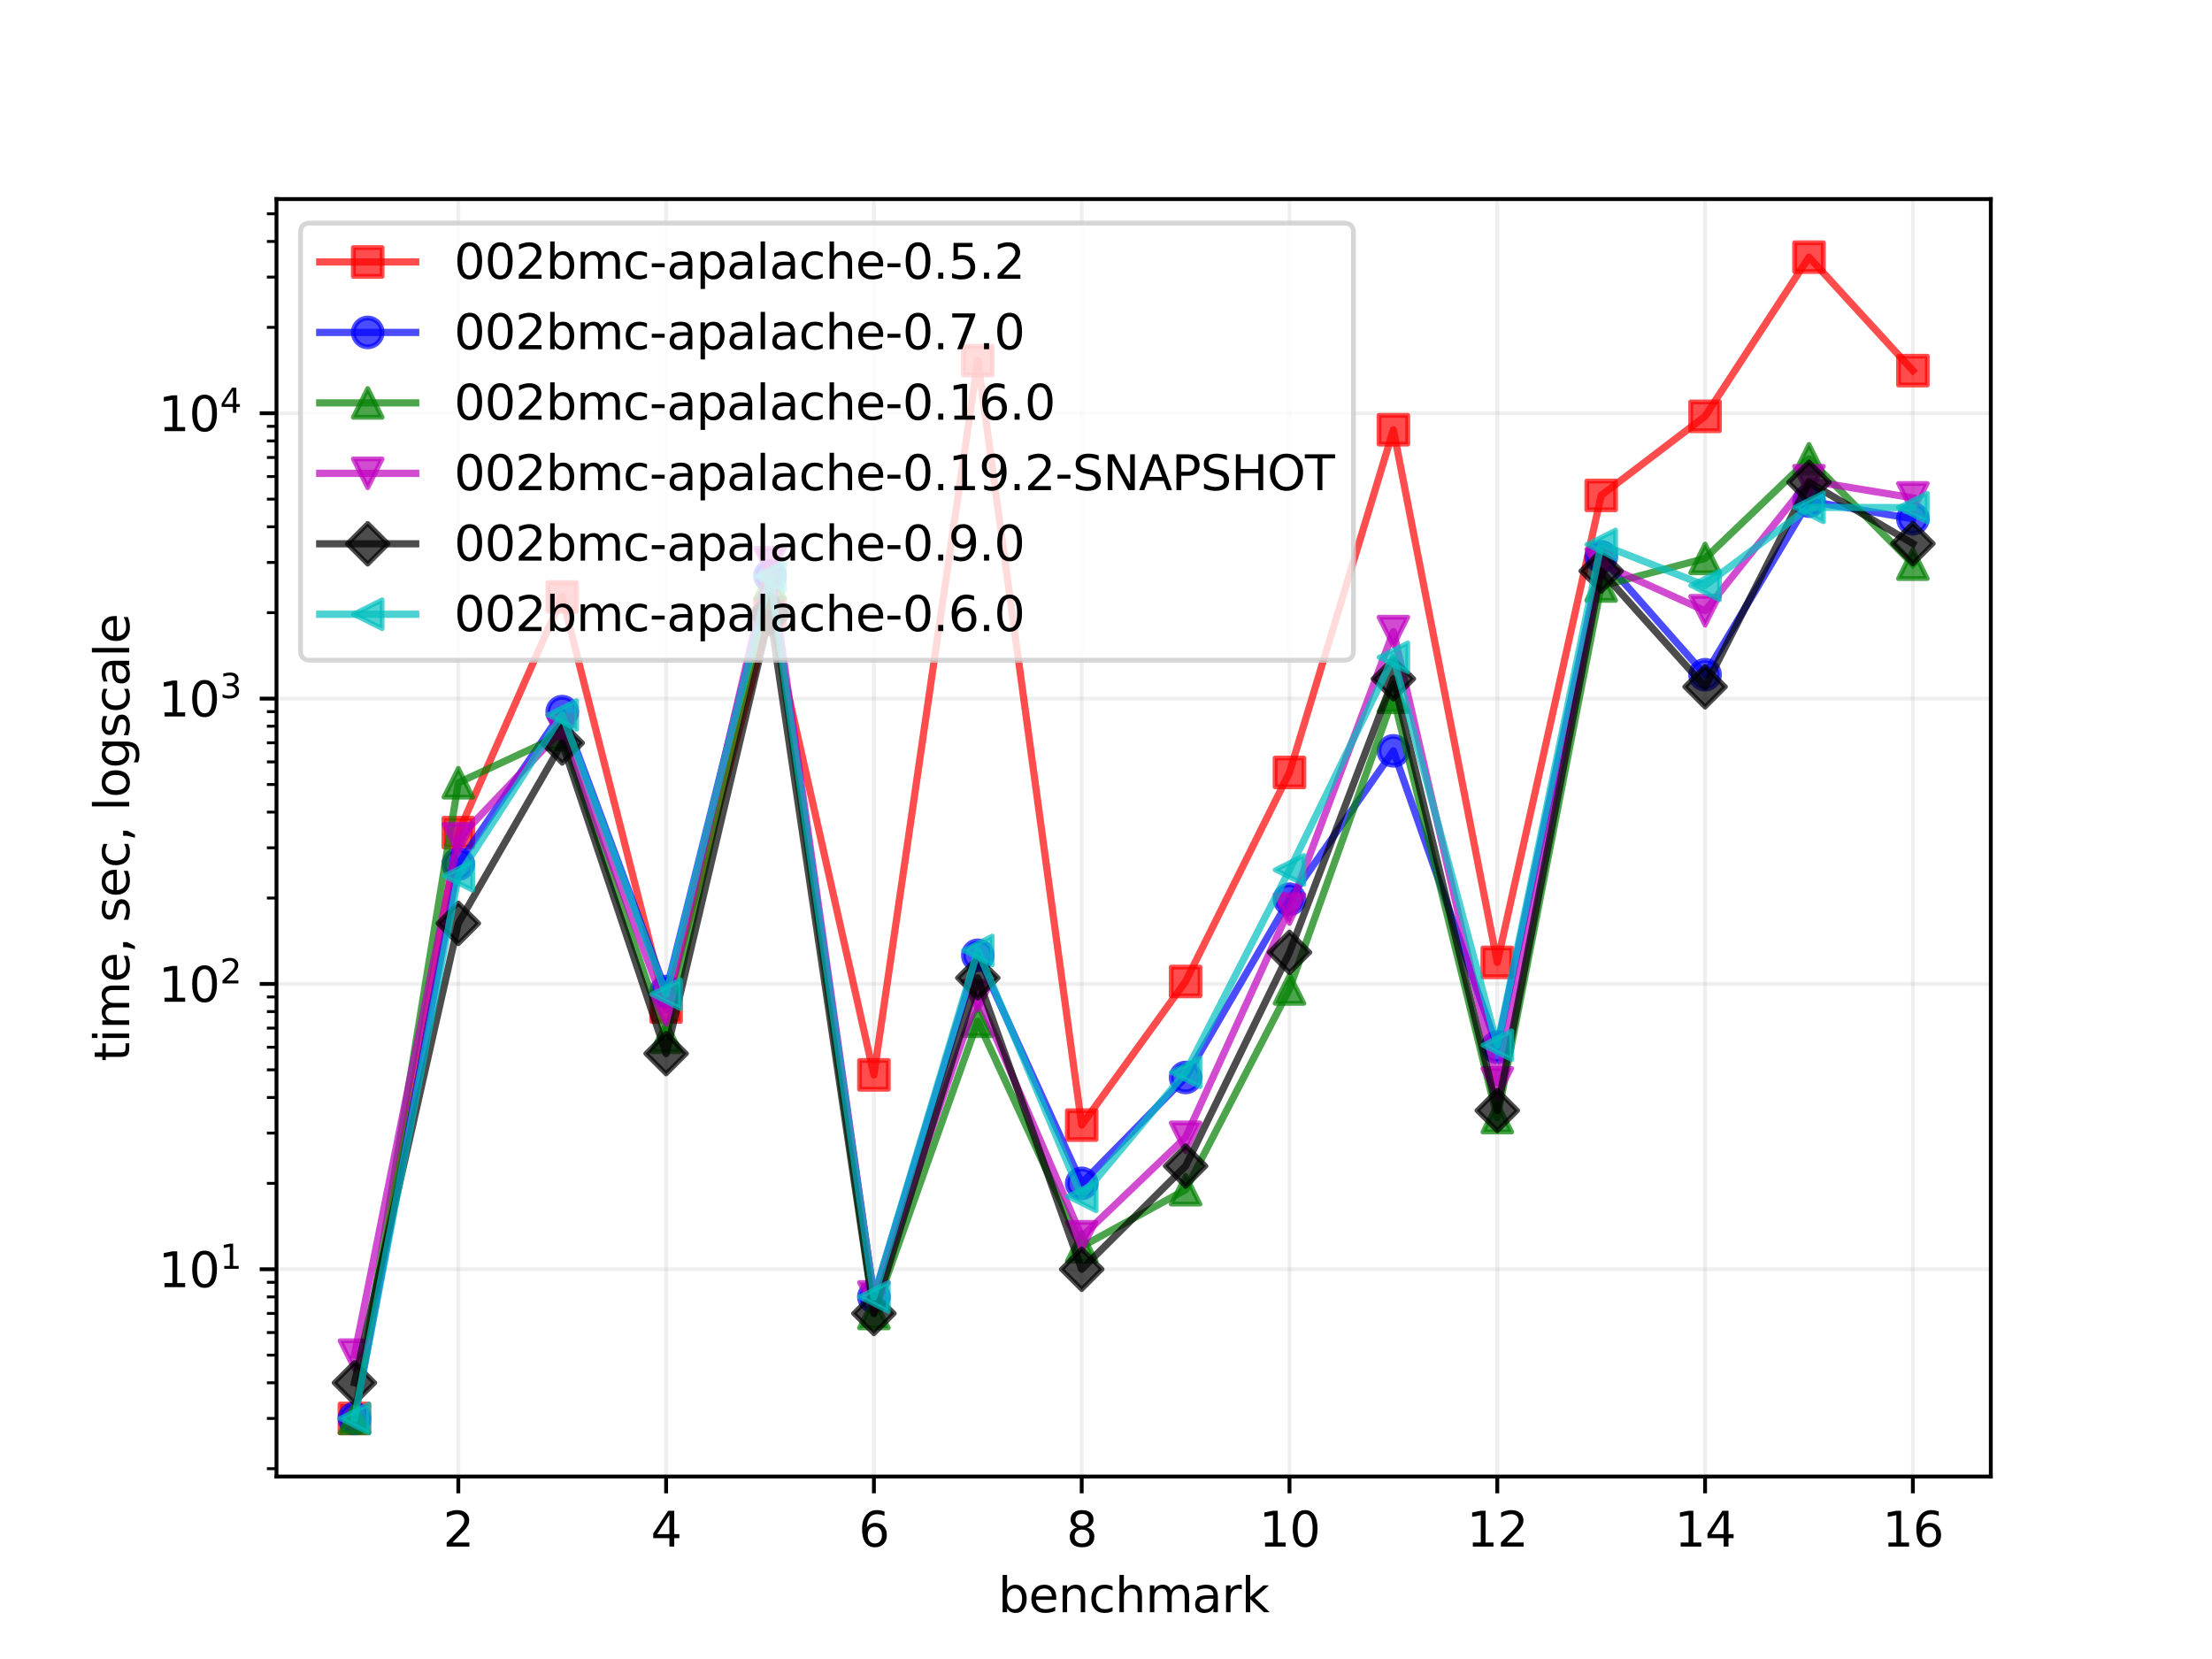 <?xml version="1.0" encoding="utf-8" standalone="no"?>
<!DOCTYPE svg PUBLIC "-//W3C//DTD SVG 1.1//EN"
  "http://www.w3.org/Graphics/SVG/1.1/DTD/svg11.dtd">
<svg xmlns:xlink="http://www.w3.org/1999/xlink" width="460.8pt" height="345.6pt" viewBox="0 0 460.8 345.6" xmlns="http://www.w3.org/2000/svg" version="1.1">
 <defs>
  <style type="text/css">*{stroke-linejoin: round; stroke-linecap: butt}</style>
 </defs>
 <g id="figure_1">
  <g id="patch_1">
   <path d="M 0 345.6 
L 460.8 345.6 
L 460.8 0 
L 0 0 
z
" style="fill: #ffffff"/>
  </g>
  <g id="axes_1">
   <g id="patch_2">
    <path d="M 57.6 307.584 
L 414.72 307.584 
L 414.72 41.472 
L 57.6 41.472 
z
" style="fill: #ffffff"/>
   </g>
   <g id="matplotlib.axis_1">
    <g id="xtick_1">
     <g id="line2d_1">
      <path d="M 95.476 307.584 
L 95.476 41.472 
" clip-path="url(#p5c705b58bb)" style="fill: none; stroke: #b0b0b0; stroke-opacity: 0.2; stroke-width: 0.8; stroke-linecap: square"/>
     </g>
     <g id="line2d_2">
      <defs>
       <path id="m9ac58abebe" d="M 0 0 
L 0 3.5 
" style="stroke: #000000; stroke-width: 0.8"/>
      </defs>
      <g>
       <use xlink:href="#m9ac58abebe" x="95.476" y="307.584" style="stroke: #000000; stroke-width: 0.8"/>
      </g>
     </g>
     <g id="text_1">
      <!-- 2 -->
      <g transform="translate(92.295 322.182)scale(0.1 -0.1)">
       <defs>
        <path id="DejaVuSans-32" d="M 1228 531 
L 3431 531 
L 3431 0 
L 469 0 
L 469 531 
Q 828 903 1448 1529 
Q 2069 2156 2228 2338 
Q 2531 2678 2651 2914 
Q 2772 3150 2772 3378 
Q 2772 3750 2511 3984 
Q 2250 4219 1831 4219 
Q 1534 4219 1204 4116 
Q 875 4013 500 3803 
L 500 4441 
Q 881 4594 1212 4672 
Q 1544 4750 1819 4750 
Q 2544 4750 2975 4387 
Q 3406 4025 3406 3419 
Q 3406 3131 3298 2873 
Q 3191 2616 2906 2266 
Q 2828 2175 2409 1742 
Q 1991 1309 1228 531 
z
" transform="scale(0.016)"/>
       </defs>
       <use xlink:href="#DejaVuSans-32"/>
      </g>
     </g>
    </g>
    <g id="xtick_2">
     <g id="line2d_3">
      <path d="M 138.764 307.584 
L 138.764 41.472 
" clip-path="url(#p5c705b58bb)" style="fill: none; stroke: #b0b0b0; stroke-opacity: 0.2; stroke-width: 0.8; stroke-linecap: square"/>
     </g>
     <g id="line2d_4">
      <g>
       <use xlink:href="#m9ac58abebe" x="138.764" y="307.584" style="stroke: #000000; stroke-width: 0.8"/>
      </g>
     </g>
     <g id="text_2">
      <!-- 4 -->
      <g transform="translate(135.582 322.182)scale(0.1 -0.1)">
       <defs>
        <path id="DejaVuSans-34" d="M 2419 4116 
L 825 1625 
L 2419 1625 
L 2419 4116 
z
M 2253 4666 
L 3047 4666 
L 3047 1625 
L 3713 1625 
L 3713 1100 
L 3047 1100 
L 3047 0 
L 2419 0 
L 2419 1100 
L 313 1100 
L 313 1709 
L 2253 4666 
z
" transform="scale(0.016)"/>
       </defs>
       <use xlink:href="#DejaVuSans-34"/>
      </g>
     </g>
    </g>
    <g id="xtick_3">
     <g id="line2d_5">
      <path d="M 182.051 307.584 
L 182.051 41.472 
" clip-path="url(#p5c705b58bb)" style="fill: none; stroke: #b0b0b0; stroke-opacity: 0.2; stroke-width: 0.8; stroke-linecap: square"/>
     </g>
     <g id="line2d_6">
      <g>
       <use xlink:href="#m9ac58abebe" x="182.051" y="307.584" style="stroke: #000000; stroke-width: 0.8"/>
      </g>
     </g>
     <g id="text_3">
      <!-- 6 -->
      <g transform="translate(178.87 322.182)scale(0.1 -0.1)">
       <defs>
        <path id="DejaVuSans-36" d="M 2113 2584 
Q 1688 2584 1439 2293 
Q 1191 2003 1191 1497 
Q 1191 994 1439 701 
Q 1688 409 2113 409 
Q 2538 409 2786 701 
Q 3034 994 3034 1497 
Q 3034 2003 2786 2293 
Q 2538 2584 2113 2584 
z
M 3366 4563 
L 3366 3988 
Q 3128 4100 2886 4159 
Q 2644 4219 2406 4219 
Q 1781 4219 1451 3797 
Q 1122 3375 1075 2522 
Q 1259 2794 1537 2939 
Q 1816 3084 2150 3084 
Q 2853 3084 3261 2657 
Q 3669 2231 3669 1497 
Q 3669 778 3244 343 
Q 2819 -91 2113 -91 
Q 1303 -91 875 529 
Q 447 1150 447 2328 
Q 447 3434 972 4092 
Q 1497 4750 2381 4750 
Q 2619 4750 2861 4703 
Q 3103 4656 3366 4563 
z
" transform="scale(0.016)"/>
       </defs>
       <use xlink:href="#DejaVuSans-36"/>
      </g>
     </g>
    </g>
    <g id="xtick_4">
     <g id="line2d_7">
      <path d="M 225.338 307.584 
L 225.338 41.472 
" clip-path="url(#p5c705b58bb)" style="fill: none; stroke: #b0b0b0; stroke-opacity: 0.2; stroke-width: 0.8; stroke-linecap: square"/>
     </g>
     <g id="line2d_8">
      <g>
       <use xlink:href="#m9ac58abebe" x="225.338" y="307.584" style="stroke: #000000; stroke-width: 0.8"/>
      </g>
     </g>
     <g id="text_4">
      <!-- 8 -->
      <g transform="translate(222.157 322.182)scale(0.1 -0.1)">
       <defs>
        <path id="DejaVuSans-38" d="M 2034 2216 
Q 1584 2216 1326 1975 
Q 1069 1734 1069 1313 
Q 1069 891 1326 650 
Q 1584 409 2034 409 
Q 2484 409 2743 651 
Q 3003 894 3003 1313 
Q 3003 1734 2745 1975 
Q 2488 2216 2034 2216 
z
M 1403 2484 
Q 997 2584 770 2862 
Q 544 3141 544 3541 
Q 544 4100 942 4425 
Q 1341 4750 2034 4750 
Q 2731 4750 3128 4425 
Q 3525 4100 3525 3541 
Q 3525 3141 3298 2862 
Q 3072 2584 2669 2484 
Q 3125 2378 3379 2068 
Q 3634 1759 3634 1313 
Q 3634 634 3220 271 
Q 2806 -91 2034 -91 
Q 1263 -91 848 271 
Q 434 634 434 1313 
Q 434 1759 690 2068 
Q 947 2378 1403 2484 
z
M 1172 3481 
Q 1172 3119 1398 2916 
Q 1625 2713 2034 2713 
Q 2441 2713 2670 2916 
Q 2900 3119 2900 3481 
Q 2900 3844 2670 4047 
Q 2441 4250 2034 4250 
Q 1625 4250 1398 4047 
Q 1172 3844 1172 3481 
z
" transform="scale(0.016)"/>
       </defs>
       <use xlink:href="#DejaVuSans-38"/>
      </g>
     </g>
    </g>
    <g id="xtick_5">
     <g id="line2d_9">
      <path d="M 268.625 307.584 
L 268.625 41.472 
" clip-path="url(#p5c705b58bb)" style="fill: none; stroke: #b0b0b0; stroke-opacity: 0.2; stroke-width: 0.8; stroke-linecap: square"/>
     </g>
     <g id="line2d_10">
      <g>
       <use xlink:href="#m9ac58abebe" x="268.625" y="307.584" style="stroke: #000000; stroke-width: 0.8"/>
      </g>
     </g>
     <g id="text_5">
      <!-- 10 -->
      <g transform="translate(262.263 322.182)scale(0.1 -0.1)">
       <defs>
        <path id="DejaVuSans-31" d="M 794 531 
L 1825 531 
L 1825 4091 
L 703 3866 
L 703 4441 
L 1819 4666 
L 2450 4666 
L 2450 531 
L 3481 531 
L 3481 0 
L 794 0 
L 794 531 
z
" transform="scale(0.016)"/>
        <path id="DejaVuSans-30" d="M 2034 4250 
Q 1547 4250 1301 3770 
Q 1056 3291 1056 2328 
Q 1056 1369 1301 889 
Q 1547 409 2034 409 
Q 2525 409 2770 889 
Q 3016 1369 3016 2328 
Q 3016 3291 2770 3770 
Q 2525 4250 2034 4250 
z
M 2034 4750 
Q 2819 4750 3233 4129 
Q 3647 3509 3647 2328 
Q 3647 1150 3233 529 
Q 2819 -91 2034 -91 
Q 1250 -91 836 529 
Q 422 1150 422 2328 
Q 422 3509 836 4129 
Q 1250 4750 2034 4750 
z
" transform="scale(0.016)"/>
       </defs>
       <use xlink:href="#DejaVuSans-31"/>
       <use xlink:href="#DejaVuSans-30" x="63.623"/>
      </g>
     </g>
    </g>
    <g id="xtick_6">
     <g id="line2d_11">
      <path d="M 311.913 307.584 
L 311.913 41.472 
" clip-path="url(#p5c705b58bb)" style="fill: none; stroke: #b0b0b0; stroke-opacity: 0.2; stroke-width: 0.8; stroke-linecap: square"/>
     </g>
     <g id="line2d_12">
      <g>
       <use xlink:href="#m9ac58abebe" x="311.913" y="307.584" style="stroke: #000000; stroke-width: 0.8"/>
      </g>
     </g>
     <g id="text_6">
      <!-- 12 -->
      <g transform="translate(305.55 322.182)scale(0.1 -0.1)">
       <use xlink:href="#DejaVuSans-31"/>
       <use xlink:href="#DejaVuSans-32" x="63.623"/>
      </g>
     </g>
    </g>
    <g id="xtick_7">
     <g id="line2d_13">
      <path d="M 355.2 307.584 
L 355.2 41.472 
" clip-path="url(#p5c705b58bb)" style="fill: none; stroke: #b0b0b0; stroke-opacity: 0.2; stroke-width: 0.8; stroke-linecap: square"/>
     </g>
     <g id="line2d_14">
      <g>
       <use xlink:href="#m9ac58abebe" x="355.2" y="307.584" style="stroke: #000000; stroke-width: 0.8"/>
      </g>
     </g>
     <g id="text_7">
      <!-- 14 -->
      <g transform="translate(348.837 322.182)scale(0.1 -0.1)">
       <use xlink:href="#DejaVuSans-31"/>
       <use xlink:href="#DejaVuSans-34" x="63.623"/>
      </g>
     </g>
    </g>
    <g id="xtick_8">
     <g id="line2d_15">
      <path d="M 398.487 307.584 
L 398.487 41.472 
" clip-path="url(#p5c705b58bb)" style="fill: none; stroke: #b0b0b0; stroke-opacity: 0.2; stroke-width: 0.8; stroke-linecap: square"/>
     </g>
     <g id="line2d_16">
      <g>
       <use xlink:href="#m9ac58abebe" x="398.487" y="307.584" style="stroke: #000000; stroke-width: 0.8"/>
      </g>
     </g>
     <g id="text_8">
      <!-- 16 -->
      <g transform="translate(392.125 322.182)scale(0.1 -0.1)">
       <use xlink:href="#DejaVuSans-31"/>
       <use xlink:href="#DejaVuSans-36" x="63.623"/>
      </g>
     </g>
    </g>
    <g id="text_9">
     <!-- benchmark -->
     <g transform="translate(207.937 335.861)scale(0.1 -0.1)">
      <defs>
       <path id="DejaVuSans-62" d="M 3116 1747 
Q 3116 2381 2855 2742 
Q 2594 3103 2138 3103 
Q 1681 3103 1420 2742 
Q 1159 2381 1159 1747 
Q 1159 1113 1420 752 
Q 1681 391 2138 391 
Q 2594 391 2855 752 
Q 3116 1113 3116 1747 
z
M 1159 2969 
Q 1341 3281 1617 3432 
Q 1894 3584 2278 3584 
Q 2916 3584 3314 3078 
Q 3713 2572 3713 1747 
Q 3713 922 3314 415 
Q 2916 -91 2278 -91 
Q 1894 -91 1617 61 
Q 1341 213 1159 525 
L 1159 0 
L 581 0 
L 581 4863 
L 1159 4863 
L 1159 2969 
z
" transform="scale(0.016)"/>
       <path id="DejaVuSans-65" d="M 3597 1894 
L 3597 1613 
L 953 1613 
Q 991 1019 1311 708 
Q 1631 397 2203 397 
Q 2534 397 2845 478 
Q 3156 559 3463 722 
L 3463 178 
Q 3153 47 2828 -22 
Q 2503 -91 2169 -91 
Q 1331 -91 842 396 
Q 353 884 353 1716 
Q 353 2575 817 3079 
Q 1281 3584 2069 3584 
Q 2775 3584 3186 3129 
Q 3597 2675 3597 1894 
z
M 3022 2063 
Q 3016 2534 2758 2815 
Q 2500 3097 2075 3097 
Q 1594 3097 1305 2825 
Q 1016 2553 972 2059 
L 3022 2063 
z
" transform="scale(0.016)"/>
       <path id="DejaVuSans-6e" d="M 3513 2113 
L 3513 0 
L 2938 0 
L 2938 2094 
Q 2938 2591 2744 2837 
Q 2550 3084 2163 3084 
Q 1697 3084 1428 2787 
Q 1159 2491 1159 1978 
L 1159 0 
L 581 0 
L 581 3500 
L 1159 3500 
L 1159 2956 
Q 1366 3272 1645 3428 
Q 1925 3584 2291 3584 
Q 2894 3584 3203 3211 
Q 3513 2838 3513 2113 
z
" transform="scale(0.016)"/>
       <path id="DejaVuSans-63" d="M 3122 3366 
L 3122 2828 
Q 2878 2963 2633 3030 
Q 2388 3097 2138 3097 
Q 1578 3097 1268 2742 
Q 959 2388 959 1747 
Q 959 1106 1268 751 
Q 1578 397 2138 397 
Q 2388 397 2633 464 
Q 2878 531 3122 666 
L 3122 134 
Q 2881 22 2623 -34 
Q 2366 -91 2075 -91 
Q 1284 -91 818 406 
Q 353 903 353 1747 
Q 353 2603 823 3093 
Q 1294 3584 2113 3584 
Q 2378 3584 2631 3529 
Q 2884 3475 3122 3366 
z
" transform="scale(0.016)"/>
       <path id="DejaVuSans-68" d="M 3513 2113 
L 3513 0 
L 2938 0 
L 2938 2094 
Q 2938 2591 2744 2837 
Q 2550 3084 2163 3084 
Q 1697 3084 1428 2787 
Q 1159 2491 1159 1978 
L 1159 0 
L 581 0 
L 581 4863 
L 1159 4863 
L 1159 2956 
Q 1366 3272 1645 3428 
Q 1925 3584 2291 3584 
Q 2894 3584 3203 3211 
Q 3513 2838 3513 2113 
z
" transform="scale(0.016)"/>
       <path id="DejaVuSans-6d" d="M 3328 2828 
Q 3544 3216 3844 3400 
Q 4144 3584 4550 3584 
Q 5097 3584 5394 3201 
Q 5691 2819 5691 2113 
L 5691 0 
L 5113 0 
L 5113 2094 
Q 5113 2597 4934 2840 
Q 4756 3084 4391 3084 
Q 3944 3084 3684 2787 
Q 3425 2491 3425 1978 
L 3425 0 
L 2847 0 
L 2847 2094 
Q 2847 2600 2669 2842 
Q 2491 3084 2119 3084 
Q 1678 3084 1418 2786 
Q 1159 2488 1159 1978 
L 1159 0 
L 581 0 
L 581 3500 
L 1159 3500 
L 1159 2956 
Q 1356 3278 1631 3431 
Q 1906 3584 2284 3584 
Q 2666 3584 2933 3390 
Q 3200 3197 3328 2828 
z
" transform="scale(0.016)"/>
       <path id="DejaVuSans-61" d="M 2194 1759 
Q 1497 1759 1228 1600 
Q 959 1441 959 1056 
Q 959 750 1161 570 
Q 1363 391 1709 391 
Q 2188 391 2477 730 
Q 2766 1069 2766 1631 
L 2766 1759 
L 2194 1759 
z
M 3341 1997 
L 3341 0 
L 2766 0 
L 2766 531 
Q 2569 213 2275 61 
Q 1981 -91 1556 -91 
Q 1019 -91 701 211 
Q 384 513 384 1019 
Q 384 1609 779 1909 
Q 1175 2209 1959 2209 
L 2766 2209 
L 2766 2266 
Q 2766 2663 2505 2880 
Q 2244 3097 1772 3097 
Q 1472 3097 1187 3025 
Q 903 2953 641 2809 
L 641 3341 
Q 956 3463 1253 3523 
Q 1550 3584 1831 3584 
Q 2591 3584 2966 3190 
Q 3341 2797 3341 1997 
z
" transform="scale(0.016)"/>
       <path id="DejaVuSans-72" d="M 2631 2963 
Q 2534 3019 2420 3045 
Q 2306 3072 2169 3072 
Q 1681 3072 1420 2755 
Q 1159 2438 1159 1844 
L 1159 0 
L 581 0 
L 581 3500 
L 1159 3500 
L 1159 2956 
Q 1341 3275 1631 3429 
Q 1922 3584 2338 3584 
Q 2397 3584 2469 3576 
Q 2541 3569 2628 3553 
L 2631 2963 
z
" transform="scale(0.016)"/>
       <path id="DejaVuSans-6b" d="M 581 4863 
L 1159 4863 
L 1159 1991 
L 2875 3500 
L 3609 3500 
L 1753 1863 
L 3688 0 
L 2938 0 
L 1159 1709 
L 1159 0 
L 581 0 
L 581 4863 
z
" transform="scale(0.016)"/>
      </defs>
      <use xlink:href="#DejaVuSans-62"/>
      <use xlink:href="#DejaVuSans-65" x="63.477"/>
      <use xlink:href="#DejaVuSans-6e" x="125"/>
      <use xlink:href="#DejaVuSans-63" x="188.379"/>
      <use xlink:href="#DejaVuSans-68" x="243.359"/>
      <use xlink:href="#DejaVuSans-6d" x="306.738"/>
      <use xlink:href="#DejaVuSans-61" x="404.15"/>
      <use xlink:href="#DejaVuSans-72" x="465.43"/>
      <use xlink:href="#DejaVuSans-6b" x="506.543"/>
     </g>
    </g>
   </g>
   <g id="matplotlib.axis_2">
    <g id="ytick_1">
     <g id="line2d_17">
      <path d="M 57.6 264.408 
L 414.72 264.408 
" clip-path="url(#p5c705b58bb)" style="fill: none; stroke: #b0b0b0; stroke-opacity: 0.2; stroke-width: 0.8; stroke-linecap: square"/>
     </g>
     <g id="line2d_18">
      <defs>
       <path id="mcc42f58a44" d="M 0 0 
L -3.5 0 
" style="stroke: #000000; stroke-width: 0.8"/>
      </defs>
      <g>
       <use xlink:href="#mcc42f58a44" x="57.6" y="264.408" style="stroke: #000000; stroke-width: 0.8"/>
      </g>
     </g>
     <g id="text_10">
      <!-- $\mathdefault{10^{1}}$ -->
      <g transform="translate(33 268.207)scale(0.1 -0.1)">
       <use xlink:href="#DejaVuSans-31" transform="translate(0 0.684)"/>
       <use xlink:href="#DejaVuSans-30" transform="translate(63.623 0.684)"/>
       <use xlink:href="#DejaVuSans-31" transform="translate(128.203 38.966)scale(0.7)"/>
      </g>
     </g>
    </g>
    <g id="ytick_2">
     <g id="line2d_19">
      <path d="M 57.6 204.968 
L 414.72 204.968 
" clip-path="url(#p5c705b58bb)" style="fill: none; stroke: #b0b0b0; stroke-opacity: 0.2; stroke-width: 0.8; stroke-linecap: square"/>
     </g>
     <g id="line2d_20">
      <g>
       <use xlink:href="#mcc42f58a44" x="57.6" y="204.968" style="stroke: #000000; stroke-width: 0.8"/>
      </g>
     </g>
     <g id="text_11">
      <!-- $\mathdefault{10^{2}}$ -->
      <g transform="translate(33 208.767)scale(0.1 -0.1)">
       <use xlink:href="#DejaVuSans-31" transform="translate(0 0.766)"/>
       <use xlink:href="#DejaVuSans-30" transform="translate(63.623 0.766)"/>
       <use xlink:href="#DejaVuSans-32" transform="translate(128.203 39.047)scale(0.7)"/>
      </g>
     </g>
    </g>
    <g id="ytick_3">
     <g id="line2d_21">
      <path d="M 57.6 145.528 
L 414.72 145.528 
" clip-path="url(#p5c705b58bb)" style="fill: none; stroke: #b0b0b0; stroke-opacity: 0.2; stroke-width: 0.8; stroke-linecap: square"/>
     </g>
     <g id="line2d_22">
      <g>
       <use xlink:href="#mcc42f58a44" x="57.6" y="145.528" style="stroke: #000000; stroke-width: 0.8"/>
      </g>
     </g>
     <g id="text_12">
      <!-- $\mathdefault{10^{3}}$ -->
      <g transform="translate(33 149.327)scale(0.1 -0.1)">
       <defs>
        <path id="DejaVuSans-33" d="M 2597 2516 
Q 3050 2419 3304 2112 
Q 3559 1806 3559 1356 
Q 3559 666 3084 287 
Q 2609 -91 1734 -91 
Q 1441 -91 1130 -33 
Q 819 25 488 141 
L 488 750 
Q 750 597 1062 519 
Q 1375 441 1716 441 
Q 2309 441 2620 675 
Q 2931 909 2931 1356 
Q 2931 1769 2642 2001 
Q 2353 2234 1838 2234 
L 1294 2234 
L 1294 2753 
L 1863 2753 
Q 2328 2753 2575 2939 
Q 2822 3125 2822 3475 
Q 2822 3834 2567 4026 
Q 2313 4219 1838 4219 
Q 1578 4219 1281 4162 
Q 984 4106 628 3988 
L 628 4550 
Q 988 4650 1302 4700 
Q 1616 4750 1894 4750 
Q 2613 4750 3031 4423 
Q 3450 4097 3450 3541 
Q 3450 3153 3228 2886 
Q 3006 2619 2597 2516 
z
" transform="scale(0.016)"/>
       </defs>
       <use xlink:href="#DejaVuSans-31" transform="translate(0 0.766)"/>
       <use xlink:href="#DejaVuSans-30" transform="translate(63.623 0.766)"/>
       <use xlink:href="#DejaVuSans-33" transform="translate(128.203 39.047)scale(0.7)"/>
      </g>
     </g>
    </g>
    <g id="ytick_4">
     <g id="line2d_23">
      <path d="M 57.6 86.088 
L 414.72 86.088 
" clip-path="url(#p5c705b58bb)" style="fill: none; stroke: #b0b0b0; stroke-opacity: 0.2; stroke-width: 0.8; stroke-linecap: square"/>
     </g>
     <g id="line2d_24">
      <g>
       <use xlink:href="#mcc42f58a44" x="57.6" y="86.088" style="stroke: #000000; stroke-width: 0.8"/>
      </g>
     </g>
     <g id="text_13">
      <!-- $\mathdefault{10^{4}}$ -->
      <g transform="translate(33 89.887)scale(0.1 -0.1)">
       <use xlink:href="#DejaVuSans-31" transform="translate(0 0.684)"/>
       <use xlink:href="#DejaVuSans-30" transform="translate(63.623 0.684)"/>
       <use xlink:href="#DejaVuSans-34" transform="translate(128.203 38.966)scale(0.7)"/>
      </g>
     </g>
    </g>
    <g id="ytick_5">
     <g id="line2d_25">
      <defs>
       <path id="m10d7c5b05a" d="M 0 0 
L -2 0 
" style="stroke: #000000; stroke-width: 0.6"/>
      </defs>
      <g>
       <use xlink:href="#m10d7c5b05a" x="57.6" y="305.955" style="stroke: #000000; stroke-width: 0.6"/>
      </g>
     </g>
    </g>
    <g id="ytick_6">
     <g id="line2d_26">
      <g>
       <use xlink:href="#m10d7c5b05a" x="57.6" y="295.488" style="stroke: #000000; stroke-width: 0.6"/>
      </g>
     </g>
    </g>
    <g id="ytick_7">
     <g id="line2d_27">
      <g>
       <use xlink:href="#m10d7c5b05a" x="57.6" y="288.062" style="stroke: #000000; stroke-width: 0.6"/>
      </g>
     </g>
    </g>
    <g id="ytick_8">
     <g id="line2d_28">
      <g>
       <use xlink:href="#m10d7c5b05a" x="57.6" y="282.301" style="stroke: #000000; stroke-width: 0.6"/>
      </g>
     </g>
    </g>
    <g id="ytick_9">
     <g id="line2d_29">
      <g>
       <use xlink:href="#m10d7c5b05a" x="57.6" y="277.595" style="stroke: #000000; stroke-width: 0.6"/>
      </g>
     </g>
    </g>
    <g id="ytick_10">
     <g id="line2d_30">
      <g>
       <use xlink:href="#m10d7c5b05a" x="57.6" y="273.615" style="stroke: #000000; stroke-width: 0.6"/>
      </g>
     </g>
    </g>
    <g id="ytick_11">
     <g id="line2d_31">
      <g>
       <use xlink:href="#m10d7c5b05a" x="57.6" y="270.168" style="stroke: #000000; stroke-width: 0.6"/>
      </g>
     </g>
    </g>
    <g id="ytick_12">
     <g id="line2d_32">
      <g>
       <use xlink:href="#m10d7c5b05a" x="57.6" y="267.128" style="stroke: #000000; stroke-width: 0.6"/>
      </g>
     </g>
    </g>
    <g id="ytick_13">
     <g id="line2d_33">
      <g>
       <use xlink:href="#m10d7c5b05a" x="57.6" y="246.515" style="stroke: #000000; stroke-width: 0.6"/>
      </g>
     </g>
    </g>
    <g id="ytick_14">
     <g id="line2d_34">
      <g>
       <use xlink:href="#m10d7c5b05a" x="57.6" y="236.048" style="stroke: #000000; stroke-width: 0.6"/>
      </g>
     </g>
    </g>
    <g id="ytick_15">
     <g id="line2d_35">
      <g>
       <use xlink:href="#m10d7c5b05a" x="57.6" y="228.621" style="stroke: #000000; stroke-width: 0.6"/>
      </g>
     </g>
    </g>
    <g id="ytick_16">
     <g id="line2d_36">
      <g>
       <use xlink:href="#m10d7c5b05a" x="57.6" y="222.861" style="stroke: #000000; stroke-width: 0.6"/>
      </g>
     </g>
    </g>
    <g id="ytick_17">
     <g id="line2d_37">
      <g>
       <use xlink:href="#m10d7c5b05a" x="57.6" y="218.155" style="stroke: #000000; stroke-width: 0.6"/>
      </g>
     </g>
    </g>
    <g id="ytick_18">
     <g id="line2d_38">
      <g>
       <use xlink:href="#m10d7c5b05a" x="57.6" y="214.175" style="stroke: #000000; stroke-width: 0.6"/>
      </g>
     </g>
    </g>
    <g id="ytick_19">
     <g id="line2d_39">
      <g>
       <use xlink:href="#m10d7c5b05a" x="57.6" y="210.728" style="stroke: #000000; stroke-width: 0.6"/>
      </g>
     </g>
    </g>
    <g id="ytick_20">
     <g id="line2d_40">
      <g>
       <use xlink:href="#m10d7c5b05a" x="57.6" y="207.688" style="stroke: #000000; stroke-width: 0.6"/>
      </g>
     </g>
    </g>
    <g id="ytick_21">
     <g id="line2d_41">
      <g>
       <use xlink:href="#m10d7c5b05a" x="57.6" y="187.075" style="stroke: #000000; stroke-width: 0.6"/>
      </g>
     </g>
    </g>
    <g id="ytick_22">
     <g id="line2d_42">
      <g>
       <use xlink:href="#m10d7c5b05a" x="57.6" y="176.608" style="stroke: #000000; stroke-width: 0.6"/>
      </g>
     </g>
    </g>
    <g id="ytick_23">
     <g id="line2d_43">
      <g>
       <use xlink:href="#m10d7c5b05a" x="57.6" y="169.181" style="stroke: #000000; stroke-width: 0.6"/>
      </g>
     </g>
    </g>
    <g id="ytick_24">
     <g id="line2d_44">
      <g>
       <use xlink:href="#m10d7c5b05a" x="57.6" y="163.421" style="stroke: #000000; stroke-width: 0.6"/>
      </g>
     </g>
    </g>
    <g id="ytick_25">
     <g id="line2d_45">
      <g>
       <use xlink:href="#m10d7c5b05a" x="57.6" y="158.714" style="stroke: #000000; stroke-width: 0.6"/>
      </g>
     </g>
    </g>
    <g id="ytick_26">
     <g id="line2d_46">
      <g>
       <use xlink:href="#m10d7c5b05a" x="57.6" y="154.735" style="stroke: #000000; stroke-width: 0.6"/>
      </g>
     </g>
    </g>
    <g id="ytick_27">
     <g id="line2d_47">
      <g>
       <use xlink:href="#m10d7c5b05a" x="57.6" y="151.288" style="stroke: #000000; stroke-width: 0.6"/>
      </g>
     </g>
    </g>
    <g id="ytick_28">
     <g id="line2d_48">
      <g>
       <use xlink:href="#m10d7c5b05a" x="57.6" y="148.248" style="stroke: #000000; stroke-width: 0.6"/>
      </g>
     </g>
    </g>
    <g id="ytick_29">
     <g id="line2d_49">
      <g>
       <use xlink:href="#m10d7c5b05a" x="57.6" y="127.634" style="stroke: #000000; stroke-width: 0.6"/>
      </g>
     </g>
    </g>
    <g id="ytick_30">
     <g id="line2d_50">
      <g>
       <use xlink:href="#m10d7c5b05a" x="57.6" y="117.168" style="stroke: #000000; stroke-width: 0.6"/>
      </g>
     </g>
    </g>
    <g id="ytick_31">
     <g id="line2d_51">
      <g>
       <use xlink:href="#m10d7c5b05a" x="57.6" y="109.741" style="stroke: #000000; stroke-width: 0.6"/>
      </g>
     </g>
    </g>
    <g id="ytick_32">
     <g id="line2d_52">
      <g>
       <use xlink:href="#m10d7c5b05a" x="57.6" y="103.981" style="stroke: #000000; stroke-width: 0.6"/>
      </g>
     </g>
    </g>
    <g id="ytick_33">
     <g id="line2d_53">
      <g>
       <use xlink:href="#m10d7c5b05a" x="57.6" y="99.274" style="stroke: #000000; stroke-width: 0.6"/>
      </g>
     </g>
    </g>
    <g id="ytick_34">
     <g id="line2d_54">
      <g>
       <use xlink:href="#m10d7c5b05a" x="57.6" y="95.295" style="stroke: #000000; stroke-width: 0.6"/>
      </g>
     </g>
    </g>
    <g id="ytick_35">
     <g id="line2d_55">
      <g>
       <use xlink:href="#m10d7c5b05a" x="57.6" y="91.848" style="stroke: #000000; stroke-width: 0.6"/>
      </g>
     </g>
    </g>
    <g id="ytick_36">
     <g id="line2d_56">
      <g>
       <use xlink:href="#m10d7c5b05a" x="57.6" y="88.807" style="stroke: #000000; stroke-width: 0.6"/>
      </g>
     </g>
    </g>
    <g id="ytick_37">
     <g id="line2d_57">
      <g>
       <use xlink:href="#m10d7c5b05a" x="57.6" y="68.194" style="stroke: #000000; stroke-width: 0.6"/>
      </g>
     </g>
    </g>
    <g id="ytick_38">
     <g id="line2d_58">
      <g>
       <use xlink:href="#m10d7c5b05a" x="57.6" y="57.727" style="stroke: #000000; stroke-width: 0.6"/>
      </g>
     </g>
    </g>
    <g id="ytick_39">
     <g id="line2d_59">
      <g>
       <use xlink:href="#m10d7c5b05a" x="57.6" y="50.301" style="stroke: #000000; stroke-width: 0.6"/>
      </g>
     </g>
    </g>
    <g id="ytick_40">
     <g id="line2d_60">
      <g>
       <use xlink:href="#m10d7c5b05a" x="57.6" y="44.541" style="stroke: #000000; stroke-width: 0.6"/>
      </g>
     </g>
    </g>
    <g id="text_14">
     <!-- time, sec, logscale -->
     <g transform="translate(26.92 221.117)rotate(-90)scale(0.1 -0.1)">
      <defs>
       <path id="DejaVuSans-74" d="M 1172 4494 
L 1172 3500 
L 2356 3500 
L 2356 3053 
L 1172 3053 
L 1172 1153 
Q 1172 725 1289 603 
Q 1406 481 1766 481 
L 2356 481 
L 2356 0 
L 1766 0 
Q 1100 0 847 248 
Q 594 497 594 1153 
L 594 3053 
L 172 3053 
L 172 3500 
L 594 3500 
L 594 4494 
L 1172 4494 
z
" transform="scale(0.016)"/>
       <path id="DejaVuSans-69" d="M 603 3500 
L 1178 3500 
L 1178 0 
L 603 0 
L 603 3500 
z
M 603 4863 
L 1178 4863 
L 1178 4134 
L 603 4134 
L 603 4863 
z
" transform="scale(0.016)"/>
       <path id="DejaVuSans-2c" d="M 750 794 
L 1409 794 
L 1409 256 
L 897 -744 
L 494 -744 
L 750 256 
L 750 794 
z
" transform="scale(0.016)"/>
       <path id="DejaVuSans-20" transform="scale(0.016)"/>
       <path id="DejaVuSans-73" d="M 2834 3397 
L 2834 2853 
Q 2591 2978 2328 3040 
Q 2066 3103 1784 3103 
Q 1356 3103 1142 2972 
Q 928 2841 928 2578 
Q 928 2378 1081 2264 
Q 1234 2150 1697 2047 
L 1894 2003 
Q 2506 1872 2764 1633 
Q 3022 1394 3022 966 
Q 3022 478 2636 193 
Q 2250 -91 1575 -91 
Q 1294 -91 989 -36 
Q 684 19 347 128 
L 347 722 
Q 666 556 975 473 
Q 1284 391 1588 391 
Q 1994 391 2212 530 
Q 2431 669 2431 922 
Q 2431 1156 2273 1281 
Q 2116 1406 1581 1522 
L 1381 1569 
Q 847 1681 609 1914 
Q 372 2147 372 2553 
Q 372 3047 722 3315 
Q 1072 3584 1716 3584 
Q 2034 3584 2315 3537 
Q 2597 3491 2834 3397 
z
" transform="scale(0.016)"/>
       <path id="DejaVuSans-6c" d="M 603 4863 
L 1178 4863 
L 1178 0 
L 603 0 
L 603 4863 
z
" transform="scale(0.016)"/>
       <path id="DejaVuSans-6f" d="M 1959 3097 
Q 1497 3097 1228 2736 
Q 959 2375 959 1747 
Q 959 1119 1226 758 
Q 1494 397 1959 397 
Q 2419 397 2687 759 
Q 2956 1122 2956 1747 
Q 2956 2369 2687 2733 
Q 2419 3097 1959 3097 
z
M 1959 3584 
Q 2709 3584 3137 3096 
Q 3566 2609 3566 1747 
Q 3566 888 3137 398 
Q 2709 -91 1959 -91 
Q 1206 -91 779 398 
Q 353 888 353 1747 
Q 353 2609 779 3096 
Q 1206 3584 1959 3584 
z
" transform="scale(0.016)"/>
       <path id="DejaVuSans-67" d="M 2906 1791 
Q 2906 2416 2648 2759 
Q 2391 3103 1925 3103 
Q 1463 3103 1205 2759 
Q 947 2416 947 1791 
Q 947 1169 1205 825 
Q 1463 481 1925 481 
Q 2391 481 2648 825 
Q 2906 1169 2906 1791 
z
M 3481 434 
Q 3481 -459 3084 -895 
Q 2688 -1331 1869 -1331 
Q 1566 -1331 1297 -1286 
Q 1028 -1241 775 -1147 
L 775 -588 
Q 1028 -725 1275 -790 
Q 1522 -856 1778 -856 
Q 2344 -856 2625 -561 
Q 2906 -266 2906 331 
L 2906 616 
Q 2728 306 2450 153 
Q 2172 0 1784 0 
Q 1141 0 747 490 
Q 353 981 353 1791 
Q 353 2603 747 3093 
Q 1141 3584 1784 3584 
Q 2172 3584 2450 3431 
Q 2728 3278 2906 2969 
L 2906 3500 
L 3481 3500 
L 3481 434 
z
" transform="scale(0.016)"/>
      </defs>
      <use xlink:href="#DejaVuSans-74"/>
      <use xlink:href="#DejaVuSans-69" x="39.209"/>
      <use xlink:href="#DejaVuSans-6d" x="66.992"/>
      <use xlink:href="#DejaVuSans-65" x="164.404"/>
      <use xlink:href="#DejaVuSans-2c" x="225.928"/>
      <use xlink:href="#DejaVuSans-20" x="257.715"/>
      <use xlink:href="#DejaVuSans-73" x="289.502"/>
      <use xlink:href="#DejaVuSans-65" x="341.602"/>
      <use xlink:href="#DejaVuSans-63" x="403.125"/>
      <use xlink:href="#DejaVuSans-2c" x="458.105"/>
      <use xlink:href="#DejaVuSans-20" x="489.893"/>
      <use xlink:href="#DejaVuSans-6c" x="521.68"/>
      <use xlink:href="#DejaVuSans-6f" x="549.463"/>
      <use xlink:href="#DejaVuSans-67" x="610.645"/>
      <use xlink:href="#DejaVuSans-73" x="674.121"/>
      <use xlink:href="#DejaVuSans-63" x="726.221"/>
      <use xlink:href="#DejaVuSans-61" x="781.201"/>
      <use xlink:href="#DejaVuSans-6c" x="842.48"/>
      <use xlink:href="#DejaVuSans-65" x="870.264"/>
     </g>
    </g>
   </g>
   <g id="line2d_61">
    <path d="M 73.833 295.488 
L 95.476 173.453 
L 117.12 124.354 
L 138.764 209.778 
L 160.407 127.699 
L 182.051 223.915 
L 203.695 75.109 
L 225.338 234.382 
L 246.982 204.457 
L 268.625 160.914 
L 290.269 89.523 
L 311.913 200.477 
L 333.556 103.203 
L 355.2 86.725 
L 376.844 53.568 
L 398.487 77.203 
" clip-path="url(#p5c705b58bb)" style="fill: none; stroke: #ff0000; stroke-opacity: 0.7; stroke-width: 1.5; stroke-linecap: square"/>
    <defs>
     <path id="m26097a9b53" d="M -3 3 
L 3 3 
L 3 -3 
L -3 -3 
z
" style="stroke: #ff0000; stroke-opacity: 0.7; stroke-linejoin: miter"/>
    </defs>
    <g clip-path="url(#p5c705b58bb)">
     <use xlink:href="#m26097a9b53" x="73.833" y="295.488" style="fill: #ff0000; fill-opacity: 0.7; stroke: #ff0000; stroke-opacity: 0.7; stroke-linejoin: miter"/>
     <use xlink:href="#m26097a9b53" x="95.476" y="173.453" style="fill: #ff0000; fill-opacity: 0.7; stroke: #ff0000; stroke-opacity: 0.7; stroke-linejoin: miter"/>
     <use xlink:href="#m26097a9b53" x="117.12" y="124.354" style="fill: #ff0000; fill-opacity: 0.7; stroke: #ff0000; stroke-opacity: 0.7; stroke-linejoin: miter"/>
     <use xlink:href="#m26097a9b53" x="138.764" y="209.778" style="fill: #ff0000; fill-opacity: 0.7; stroke: #ff0000; stroke-opacity: 0.7; stroke-linejoin: miter"/>
     <use xlink:href="#m26097a9b53" x="160.407" y="127.699" style="fill: #ff0000; fill-opacity: 0.7; stroke: #ff0000; stroke-opacity: 0.7; stroke-linejoin: miter"/>
     <use xlink:href="#m26097a9b53" x="182.051" y="223.915" style="fill: #ff0000; fill-opacity: 0.7; stroke: #ff0000; stroke-opacity: 0.7; stroke-linejoin: miter"/>
     <use xlink:href="#m26097a9b53" x="203.695" y="75.109" style="fill: #ff0000; fill-opacity: 0.7; stroke: #ff0000; stroke-opacity: 0.7; stroke-linejoin: miter"/>
     <use xlink:href="#m26097a9b53" x="225.338" y="234.382" style="fill: #ff0000; fill-opacity: 0.7; stroke: #ff0000; stroke-opacity: 0.7; stroke-linejoin: miter"/>
     <use xlink:href="#m26097a9b53" x="246.982" y="204.457" style="fill: #ff0000; fill-opacity: 0.7; stroke: #ff0000; stroke-opacity: 0.7; stroke-linejoin: miter"/>
     <use xlink:href="#m26097a9b53" x="268.625" y="160.914" style="fill: #ff0000; fill-opacity: 0.7; stroke: #ff0000; stroke-opacity: 0.7; stroke-linejoin: miter"/>
     <use xlink:href="#m26097a9b53" x="290.269" y="89.523" style="fill: #ff0000; fill-opacity: 0.7; stroke: #ff0000; stroke-opacity: 0.7; stroke-linejoin: miter"/>
     <use xlink:href="#m26097a9b53" x="311.913" y="200.477" style="fill: #ff0000; fill-opacity: 0.7; stroke: #ff0000; stroke-opacity: 0.7; stroke-linejoin: miter"/>
     <use xlink:href="#m26097a9b53" x="333.556" y="103.203" style="fill: #ff0000; fill-opacity: 0.7; stroke: #ff0000; stroke-opacity: 0.7; stroke-linejoin: miter"/>
     <use xlink:href="#m26097a9b53" x="355.2" y="86.725" style="fill: #ff0000; fill-opacity: 0.7; stroke: #ff0000; stroke-opacity: 0.7; stroke-linejoin: miter"/>
     <use xlink:href="#m26097a9b53" x="376.844" y="53.568" style="fill: #ff0000; fill-opacity: 0.7; stroke: #ff0000; stroke-opacity: 0.7; stroke-linejoin: miter"/>
     <use xlink:href="#m26097a9b53" x="398.487" y="77.203" style="fill: #ff0000; fill-opacity: 0.7; stroke: #ff0000; stroke-opacity: 0.7; stroke-linejoin: miter"/>
    </g>
   </g>
   <g id="line2d_62">
    <path d="M 73.833 295.488 
L 95.476 180.006 
L 117.12 148.248 
L 138.764 206.565 
L 160.407 119.964 
L 182.051 270.168 
L 203.695 199.002 
L 225.338 246.515 
L 246.982 224.458 
L 268.625 187.334 
L 290.269 156.411 
L 311.913 218.155 
L 333.556 116.015 
L 355.2 140.564 
L 376.844 104.392 
L 398.487 108.073 
" clip-path="url(#p5c705b58bb)" style="fill: none; stroke: #0000ff; stroke-opacity: 0.7; stroke-width: 1.5; stroke-linecap: square"/>
    <defs>
     <path id="meaac1affc5" d="M 0 3 
C 0.796 3 1.559 2.684 2.121 2.121 
C 2.684 1.559 3 0.796 3 0 
C 3 -0.796 2.684 -1.559 2.121 -2.121 
C 1.559 -2.684 0.796 -3 0 -3 
C -0.796 -3 -1.559 -2.684 -2.121 -2.121 
C -2.684 -1.559 -3 -0.796 -3 0 
C -3 0.796 -2.684 1.559 -2.121 2.121 
C -1.559 2.684 -0.796 3 0 3 
z
" style="stroke: #0000ff; stroke-opacity: 0.7"/>
    </defs>
    <g clip-path="url(#p5c705b58bb)">
     <use xlink:href="#meaac1affc5" x="73.833" y="295.488" style="fill: #0000ff; fill-opacity: 0.7; stroke: #0000ff; stroke-opacity: 0.7"/>
     <use xlink:href="#meaac1affc5" x="95.476" y="180.006" style="fill: #0000ff; fill-opacity: 0.7; stroke: #0000ff; stroke-opacity: 0.7"/>
     <use xlink:href="#meaac1affc5" x="117.12" y="148.248" style="fill: #0000ff; fill-opacity: 0.7; stroke: #0000ff; stroke-opacity: 0.7"/>
     <use xlink:href="#meaac1affc5" x="138.764" y="206.565" style="fill: #0000ff; fill-opacity: 0.7; stroke: #0000ff; stroke-opacity: 0.7"/>
     <use xlink:href="#meaac1affc5" x="160.407" y="119.964" style="fill: #0000ff; fill-opacity: 0.7; stroke: #0000ff; stroke-opacity: 0.7"/>
     <use xlink:href="#meaac1affc5" x="182.051" y="270.168" style="fill: #0000ff; fill-opacity: 0.7; stroke: #0000ff; stroke-opacity: 0.7"/>
     <use xlink:href="#meaac1affc5" x="203.695" y="199.002" style="fill: #0000ff; fill-opacity: 0.7; stroke: #0000ff; stroke-opacity: 0.7"/>
     <use xlink:href="#meaac1affc5" x="225.338" y="246.515" style="fill: #0000ff; fill-opacity: 0.7; stroke: #0000ff; stroke-opacity: 0.7"/>
     <use xlink:href="#meaac1affc5" x="246.982" y="224.458" style="fill: #0000ff; fill-opacity: 0.7; stroke: #0000ff; stroke-opacity: 0.7"/>
     <use xlink:href="#meaac1affc5" x="268.625" y="187.334" style="fill: #0000ff; fill-opacity: 0.7; stroke: #0000ff; stroke-opacity: 0.7"/>
     <use xlink:href="#meaac1affc5" x="290.269" y="156.411" style="fill: #0000ff; fill-opacity: 0.7; stroke: #0000ff; stroke-opacity: 0.7"/>
     <use xlink:href="#meaac1affc5" x="311.913" y="218.155" style="fill: #0000ff; fill-opacity: 0.7; stroke: #0000ff; stroke-opacity: 0.7"/>
     <use xlink:href="#meaac1affc5" x="333.556" y="116.015" style="fill: #0000ff; fill-opacity: 0.7; stroke: #0000ff; stroke-opacity: 0.7"/>
     <use xlink:href="#meaac1affc5" x="355.2" y="140.564" style="fill: #0000ff; fill-opacity: 0.7; stroke: #0000ff; stroke-opacity: 0.7"/>
     <use xlink:href="#meaac1affc5" x="376.844" y="104.392" style="fill: #0000ff; fill-opacity: 0.7; stroke: #0000ff; stroke-opacity: 0.7"/>
     <use xlink:href="#meaac1affc5" x="398.487" y="108.073" style="fill: #0000ff; fill-opacity: 0.7; stroke: #0000ff; stroke-opacity: 0.7"/>
    </g>
   </g>
   <g id="line2d_63">
    <path d="M 73.833 295.488 
L 95.476 163.062 
L 117.12 152.989 
L 138.764 216.088 
L 160.407 121.668 
L 182.051 273.615 
L 203.695 212.741 
L 225.338 259.701 
L 246.982 247.839 
L 268.625 206.022 
L 290.269 145.245 
L 311.913 232.817 
L 333.556 122.071 
L 355.2 116.329 
L 376.844 95.573 
L 398.487 117.523 
" clip-path="url(#p5c705b58bb)" style="fill: none; stroke: #008000; stroke-opacity: 0.7; stroke-width: 1.5; stroke-linecap: square"/>
    <defs>
     <path id="md5b3637d9d" d="M 0 -3 
L -3 3 
L 3 3 
z
" style="stroke: #008000; stroke-opacity: 0.7; stroke-linejoin: miter"/>
    </defs>
    <g clip-path="url(#p5c705b58bb)">
     <use xlink:href="#md5b3637d9d" x="73.833" y="295.488" style="fill: #008000; fill-opacity: 0.7; stroke: #008000; stroke-opacity: 0.7; stroke-linejoin: miter"/>
     <use xlink:href="#md5b3637d9d" x="95.476" y="163.062" style="fill: #008000; fill-opacity: 0.7; stroke: #008000; stroke-opacity: 0.7; stroke-linejoin: miter"/>
     <use xlink:href="#md5b3637d9d" x="117.12" y="152.989" style="fill: #008000; fill-opacity: 0.7; stroke: #008000; stroke-opacity: 0.7; stroke-linejoin: miter"/>
     <use xlink:href="#md5b3637d9d" x="138.764" y="216.088" style="fill: #008000; fill-opacity: 0.7; stroke: #008000; stroke-opacity: 0.7; stroke-linejoin: miter"/>
     <use xlink:href="#md5b3637d9d" x="160.407" y="121.668" style="fill: #008000; fill-opacity: 0.7; stroke: #008000; stroke-opacity: 0.7; stroke-linejoin: miter"/>
     <use xlink:href="#md5b3637d9d" x="182.051" y="273.615" style="fill: #008000; fill-opacity: 0.7; stroke: #008000; stroke-opacity: 0.7; stroke-linejoin: miter"/>
     <use xlink:href="#md5b3637d9d" x="203.695" y="212.741" style="fill: #008000; fill-opacity: 0.7; stroke: #008000; stroke-opacity: 0.7; stroke-linejoin: miter"/>
     <use xlink:href="#md5b3637d9d" x="225.338" y="259.701" style="fill: #008000; fill-opacity: 0.7; stroke: #008000; stroke-opacity: 0.7; stroke-linejoin: miter"/>
     <use xlink:href="#md5b3637d9d" x="246.982" y="247.839" style="fill: #008000; fill-opacity: 0.7; stroke: #008000; stroke-opacity: 0.7; stroke-linejoin: miter"/>
     <use xlink:href="#md5b3637d9d" x="268.625" y="206.022" style="fill: #008000; fill-opacity: 0.7; stroke: #008000; stroke-opacity: 0.7; stroke-linejoin: miter"/>
     <use xlink:href="#md5b3637d9d" x="290.269" y="145.245" style="fill: #008000; fill-opacity: 0.7; stroke: #008000; stroke-opacity: 0.7; stroke-linejoin: miter"/>
     <use xlink:href="#md5b3637d9d" x="311.913" y="232.817" style="fill: #008000; fill-opacity: 0.7; stroke: #008000; stroke-opacity: 0.7; stroke-linejoin: miter"/>
     <use xlink:href="#md5b3637d9d" x="333.556" y="122.071" style="fill: #008000; fill-opacity: 0.7; stroke: #008000; stroke-opacity: 0.7; stroke-linejoin: miter"/>
     <use xlink:href="#md5b3637d9d" x="355.2" y="116.329" style="fill: #008000; fill-opacity: 0.7; stroke: #008000; stroke-opacity: 0.7; stroke-linejoin: miter"/>
     <use xlink:href="#md5b3637d9d" x="376.844" y="95.573" style="fill: #008000; fill-opacity: 0.7; stroke: #008000; stroke-opacity: 0.7; stroke-linejoin: miter"/>
     <use xlink:href="#md5b3637d9d" x="398.487" y="117.523" style="fill: #008000; fill-opacity: 0.7; stroke: #008000; stroke-opacity: 0.7; stroke-linejoin: miter"/>
    </g>
   </g>
   <g id="line2d_64">
    <path d="M 73.833 282.301 
L 95.476 174.701 
L 117.12 151.975 
L 138.764 210.408 
L 160.407 117.245 
L 182.051 270.168 
L 203.695 207.402 
L 225.338 257.635 
L 246.982 236.923 
L 268.625 189.368 
L 290.269 131.573 
L 311.913 225.581 
L 333.556 117.427 
L 355.2 127.237 
L 376.844 100.141 
L 398.487 103.719 
" clip-path="url(#p5c705b58bb)" style="fill: none; stroke: #bf00bf; stroke-opacity: 0.7; stroke-width: 1.5; stroke-linecap: square"/>
    <defs>
     <path id="m6a14d2e2c1" d="M -0 3 
L 3 -3 
L -3 -3 
z
" style="stroke: #bf00bf; stroke-opacity: 0.7; stroke-linejoin: miter"/>
    </defs>
    <g clip-path="url(#p5c705b58bb)">
     <use xlink:href="#m6a14d2e2c1" x="73.833" y="282.301" style="fill: #bf00bf; fill-opacity: 0.7; stroke: #bf00bf; stroke-opacity: 0.7; stroke-linejoin: miter"/>
     <use xlink:href="#m6a14d2e2c1" x="95.476" y="174.701" style="fill: #bf00bf; fill-opacity: 0.7; stroke: #bf00bf; stroke-opacity: 0.7; stroke-linejoin: miter"/>
     <use xlink:href="#m6a14d2e2c1" x="117.12" y="151.975" style="fill: #bf00bf; fill-opacity: 0.7; stroke: #bf00bf; stroke-opacity: 0.7; stroke-linejoin: miter"/>
     <use xlink:href="#m6a14d2e2c1" x="138.764" y="210.408" style="fill: #bf00bf; fill-opacity: 0.7; stroke: #bf00bf; stroke-opacity: 0.7; stroke-linejoin: miter"/>
     <use xlink:href="#m6a14d2e2c1" x="160.407" y="117.245" style="fill: #bf00bf; fill-opacity: 0.7; stroke: #bf00bf; stroke-opacity: 0.7; stroke-linejoin: miter"/>
     <use xlink:href="#m6a14d2e2c1" x="182.051" y="270.168" style="fill: #bf00bf; fill-opacity: 0.7; stroke: #bf00bf; stroke-opacity: 0.7; stroke-linejoin: miter"/>
     <use xlink:href="#m6a14d2e2c1" x="203.695" y="207.402" style="fill: #bf00bf; fill-opacity: 0.7; stroke: #bf00bf; stroke-opacity: 0.7; stroke-linejoin: miter"/>
     <use xlink:href="#m6a14d2e2c1" x="225.338" y="257.635" style="fill: #bf00bf; fill-opacity: 0.7; stroke: #bf00bf; stroke-opacity: 0.7; stroke-linejoin: miter"/>
     <use xlink:href="#m6a14d2e2c1" x="246.982" y="236.923" style="fill: #bf00bf; fill-opacity: 0.7; stroke: #bf00bf; stroke-opacity: 0.7; stroke-linejoin: miter"/>
     <use xlink:href="#m6a14d2e2c1" x="268.625" y="189.368" style="fill: #bf00bf; fill-opacity: 0.7; stroke: #bf00bf; stroke-opacity: 0.7; stroke-linejoin: miter"/>
     <use xlink:href="#m6a14d2e2c1" x="290.269" y="131.573" style="fill: #bf00bf; fill-opacity: 0.7; stroke: #bf00bf; stroke-opacity: 0.7; stroke-linejoin: miter"/>
     <use xlink:href="#m6a14d2e2c1" x="311.913" y="225.581" style="fill: #bf00bf; fill-opacity: 0.7; stroke: #bf00bf; stroke-opacity: 0.7; stroke-linejoin: miter"/>
     <use xlink:href="#m6a14d2e2c1" x="333.556" y="117.427" style="fill: #bf00bf; fill-opacity: 0.7; stroke: #bf00bf; stroke-opacity: 0.7; stroke-linejoin: miter"/>
     <use xlink:href="#m6a14d2e2c1" x="355.2" y="127.237" style="fill: #bf00bf; fill-opacity: 0.7; stroke: #bf00bf; stroke-opacity: 0.7; stroke-linejoin: miter"/>
     <use xlink:href="#m6a14d2e2c1" x="376.844" y="100.141" style="fill: #bf00bf; fill-opacity: 0.7; stroke: #bf00bf; stroke-opacity: 0.7; stroke-linejoin: miter"/>
     <use xlink:href="#m6a14d2e2c1" x="398.487" y="103.719" style="fill: #bf00bf; fill-opacity: 0.7; stroke: #bf00bf; stroke-opacity: 0.7; stroke-linejoin: miter"/>
    </g>
   </g>
   <g id="line2d_65">
    <path d="M 73.833 288.062 
L 95.476 192.355 
L 117.12 154.772 
L 138.764 219.479 
L 160.407 127.842 
L 182.051 273.615 
L 203.695 203.708 
L 225.338 264.408 
L 246.982 242.907 
L 268.625 198.394 
L 290.269 141.409 
L 311.913 231.341 
L 333.556 118.949 
L 355.2 143.067 
L 376.844 100.481 
L 398.487 113.24 
" clip-path="url(#p5c705b58bb)" style="fill: none; stroke: #000000; stroke-opacity: 0.7; stroke-width: 1.5; stroke-linecap: square"/>
    <defs>
     <path id="m743cf539fa" d="M -0 4.243 
L 4.243 0 
L 0 -4.243 
L -4.243 -0 
z
" style="stroke: #000000; stroke-opacity: 0.7; stroke-linejoin: miter"/>
    </defs>
    <g clip-path="url(#p5c705b58bb)">
     <use xlink:href="#m743cf539fa" x="73.833" y="288.062" style="fill-opacity: 0.7; stroke: #000000; stroke-opacity: 0.7; stroke-linejoin: miter"/>
     <use xlink:href="#m743cf539fa" x="95.476" y="192.355" style="fill-opacity: 0.7; stroke: #000000; stroke-opacity: 0.7; stroke-linejoin: miter"/>
     <use xlink:href="#m743cf539fa" x="117.12" y="154.772" style="fill-opacity: 0.7; stroke: #000000; stroke-opacity: 0.7; stroke-linejoin: miter"/>
     <use xlink:href="#m743cf539fa" x="138.764" y="219.479" style="fill-opacity: 0.7; stroke: #000000; stroke-opacity: 0.7; stroke-linejoin: miter"/>
     <use xlink:href="#m743cf539fa" x="160.407" y="127.842" style="fill-opacity: 0.7; stroke: #000000; stroke-opacity: 0.7; stroke-linejoin: miter"/>
     <use xlink:href="#m743cf539fa" x="182.051" y="273.615" style="fill-opacity: 0.7; stroke: #000000; stroke-opacity: 0.7; stroke-linejoin: miter"/>
     <use xlink:href="#m743cf539fa" x="203.695" y="203.708" style="fill-opacity: 0.7; stroke: #000000; stroke-opacity: 0.7; stroke-linejoin: miter"/>
     <use xlink:href="#m743cf539fa" x="225.338" y="264.408" style="fill-opacity: 0.7; stroke: #000000; stroke-opacity: 0.7; stroke-linejoin: miter"/>
     <use xlink:href="#m743cf539fa" x="246.982" y="242.907" style="fill-opacity: 0.7; stroke: #000000; stroke-opacity: 0.7; stroke-linejoin: miter"/>
     <use xlink:href="#m743cf539fa" x="268.625" y="198.394" style="fill-opacity: 0.7; stroke: #000000; stroke-opacity: 0.7; stroke-linejoin: miter"/>
     <use xlink:href="#m743cf539fa" x="290.269" y="141.409" style="fill-opacity: 0.7; stroke: #000000; stroke-opacity: 0.7; stroke-linejoin: miter"/>
     <use xlink:href="#m743cf539fa" x="311.913" y="231.341" style="fill-opacity: 0.7; stroke: #000000; stroke-opacity: 0.7; stroke-linejoin: miter"/>
     <use xlink:href="#m743cf539fa" x="333.556" y="118.949" style="fill-opacity: 0.7; stroke: #000000; stroke-opacity: 0.7; stroke-linejoin: miter"/>
     <use xlink:href="#m743cf539fa" x="355.2" y="143.067" style="fill-opacity: 0.7; stroke: #000000; stroke-opacity: 0.7; stroke-linejoin: miter"/>
     <use xlink:href="#m743cf539fa" x="376.844" y="100.481" style="fill-opacity: 0.7; stroke: #000000; stroke-opacity: 0.7; stroke-linejoin: miter"/>
     <use xlink:href="#m743cf539fa" x="398.487" y="113.24" style="fill-opacity: 0.7; stroke: #000000; stroke-opacity: 0.7; stroke-linejoin: miter"/>
    </g>
   </g>
   <g id="line2d_66">
    <path d="M 73.833 295.488 
L 95.476 182.476 
L 117.12 148.945 
L 138.764 207.12 
L 160.407 120.05 
L 182.051 270.168 
L 203.695 197.997 
L 225.338 249.235 
L 246.982 223.383 
L 268.625 181.211 
L 290.269 136.934 
L 311.913 217.728 
L 333.556 113.418 
L 355.2 121.957 
L 376.844 105.694 
L 398.487 105.743 
" clip-path="url(#p5c705b58bb)" style="fill: none; stroke: #00bfbf; stroke-opacity: 0.7; stroke-width: 1.5; stroke-linecap: square"/>
    <defs>
     <path id="mfa55f870c7" d="M -3 -0 
L 3 3 
L 3 -3 
z
" style="stroke: #00bfbf; stroke-opacity: 0.7; stroke-linejoin: miter"/>
    </defs>
    <g clip-path="url(#p5c705b58bb)">
     <use xlink:href="#mfa55f870c7" x="73.833" y="295.488" style="fill: #00bfbf; fill-opacity: 0.7; stroke: #00bfbf; stroke-opacity: 0.7; stroke-linejoin: miter"/>
     <use xlink:href="#mfa55f870c7" x="95.476" y="182.476" style="fill: #00bfbf; fill-opacity: 0.7; stroke: #00bfbf; stroke-opacity: 0.7; stroke-linejoin: miter"/>
     <use xlink:href="#mfa55f870c7" x="117.12" y="148.945" style="fill: #00bfbf; fill-opacity: 0.7; stroke: #00bfbf; stroke-opacity: 0.7; stroke-linejoin: miter"/>
     <use xlink:href="#mfa55f870c7" x="138.764" y="207.12" style="fill: #00bfbf; fill-opacity: 0.7; stroke: #00bfbf; stroke-opacity: 0.7; stroke-linejoin: miter"/>
     <use xlink:href="#mfa55f870c7" x="160.407" y="120.05" style="fill: #00bfbf; fill-opacity: 0.7; stroke: #00bfbf; stroke-opacity: 0.7; stroke-linejoin: miter"/>
     <use xlink:href="#mfa55f870c7" x="182.051" y="270.168" style="fill: #00bfbf; fill-opacity: 0.7; stroke: #00bfbf; stroke-opacity: 0.7; stroke-linejoin: miter"/>
     <use xlink:href="#mfa55f870c7" x="203.695" y="197.997" style="fill: #00bfbf; fill-opacity: 0.7; stroke: #00bfbf; stroke-opacity: 0.7; stroke-linejoin: miter"/>
     <use xlink:href="#mfa55f870c7" x="225.338" y="249.235" style="fill: #00bfbf; fill-opacity: 0.7; stroke: #00bfbf; stroke-opacity: 0.7; stroke-linejoin: miter"/>
     <use xlink:href="#mfa55f870c7" x="246.982" y="223.383" style="fill: #00bfbf; fill-opacity: 0.7; stroke: #00bfbf; stroke-opacity: 0.7; stroke-linejoin: miter"/>
     <use xlink:href="#mfa55f870c7" x="268.625" y="181.211" style="fill: #00bfbf; fill-opacity: 0.7; stroke: #00bfbf; stroke-opacity: 0.7; stroke-linejoin: miter"/>
     <use xlink:href="#mfa55f870c7" x="290.269" y="136.934" style="fill: #00bfbf; fill-opacity: 0.7; stroke: #00bfbf; stroke-opacity: 0.7; stroke-linejoin: miter"/>
     <use xlink:href="#mfa55f870c7" x="311.913" y="217.728" style="fill: #00bfbf; fill-opacity: 0.7; stroke: #00bfbf; stroke-opacity: 0.7; stroke-linejoin: miter"/>
     <use xlink:href="#mfa55f870c7" x="333.556" y="113.418" style="fill: #00bfbf; fill-opacity: 0.7; stroke: #00bfbf; stroke-opacity: 0.7; stroke-linejoin: miter"/>
     <use xlink:href="#mfa55f870c7" x="355.2" y="121.957" style="fill: #00bfbf; fill-opacity: 0.7; stroke: #00bfbf; stroke-opacity: 0.7; stroke-linejoin: miter"/>
     <use xlink:href="#mfa55f870c7" x="376.844" y="105.694" style="fill: #00bfbf; fill-opacity: 0.7; stroke: #00bfbf; stroke-opacity: 0.7; stroke-linejoin: miter"/>
     <use xlink:href="#mfa55f870c7" x="398.487" y="105.743" style="fill: #00bfbf; fill-opacity: 0.7; stroke: #00bfbf; stroke-opacity: 0.7; stroke-linejoin: miter"/>
    </g>
   </g>
   <g id="patch_3">
    <path d="M 57.6 307.584 
L 57.6 41.472 
" style="fill: none; stroke: #000000; stroke-width: 0.8; stroke-linejoin: miter; stroke-linecap: square"/>
   </g>
   <g id="patch_4">
    <path d="M 414.72 307.584 
L 414.72 41.472 
" style="fill: none; stroke: #000000; stroke-width: 0.8; stroke-linejoin: miter; stroke-linecap: square"/>
   </g>
   <g id="patch_5">
    <path d="M 57.6 307.584 
L 414.72 307.584 
" style="fill: none; stroke: #000000; stroke-width: 0.8; stroke-linejoin: miter; stroke-linecap: square"/>
   </g>
   <g id="patch_6">
    <path d="M 57.6 41.472 
L 414.72 41.472 
" style="fill: none; stroke: #000000; stroke-width: 0.8; stroke-linejoin: miter; stroke-linecap: square"/>
   </g>
   <g id="legend_1">
    <g id="patch_7">
     <path d="M 64.6 137.541 
L 279.953 137.541 
Q 281.953 137.541 281.953 135.541 
L 281.953 48.472 
Q 281.953 46.472 279.953 46.472 
L 64.6 46.472 
Q 62.6 46.472 62.6 48.472 
L 62.6 135.541 
Q 62.6 137.541 64.6 137.541 
z
" style="fill: #ffffff; opacity: 0.8; stroke: #cccccc; stroke-linejoin: miter"/>
    </g>
    <g id="line2d_67">
     <path d="M 66.6 54.57 
L 76.6 54.57 
L 86.6 54.57 
" style="fill: none; stroke: #ff0000; stroke-opacity: 0.7; stroke-width: 1.5; stroke-linecap: square"/>
     <g>
      <use xlink:href="#m26097a9b53" x="76.6" y="54.57" style="fill: #ff0000; fill-opacity: 0.7; stroke: #ff0000; stroke-opacity: 0.7; stroke-linejoin: miter"/>
     </g>
    </g>
    <g id="text_15">
     <!-- 002bmc-apalache-0.5.2 -->
     <g transform="translate(94.6 58.07)scale(0.1 -0.1)">
      <defs>
       <path id="DejaVuSans-2d" d="M 313 2009 
L 1997 2009 
L 1997 1497 
L 313 1497 
L 313 2009 
z
" transform="scale(0.016)"/>
       <path id="DejaVuSans-70" d="M 1159 525 
L 1159 -1331 
L 581 -1331 
L 581 3500 
L 1159 3500 
L 1159 2969 
Q 1341 3281 1617 3432 
Q 1894 3584 2278 3584 
Q 2916 3584 3314 3078 
Q 3713 2572 3713 1747 
Q 3713 922 3314 415 
Q 2916 -91 2278 -91 
Q 1894 -91 1617 61 
Q 1341 213 1159 525 
z
M 3116 1747 
Q 3116 2381 2855 2742 
Q 2594 3103 2138 3103 
Q 1681 3103 1420 2742 
Q 1159 2381 1159 1747 
Q 1159 1113 1420 752 
Q 1681 391 2138 391 
Q 2594 391 2855 752 
Q 3116 1113 3116 1747 
z
" transform="scale(0.016)"/>
       <path id="DejaVuSans-2e" d="M 684 794 
L 1344 794 
L 1344 0 
L 684 0 
L 684 794 
z
" transform="scale(0.016)"/>
       <path id="DejaVuSans-35" d="M 691 4666 
L 3169 4666 
L 3169 4134 
L 1269 4134 
L 1269 2991 
Q 1406 3038 1543 3061 
Q 1681 3084 1819 3084 
Q 2600 3084 3056 2656 
Q 3513 2228 3513 1497 
Q 3513 744 3044 326 
Q 2575 -91 1722 -91 
Q 1428 -91 1123 -41 
Q 819 9 494 109 
L 494 744 
Q 775 591 1075 516 
Q 1375 441 1709 441 
Q 2250 441 2565 725 
Q 2881 1009 2881 1497 
Q 2881 1984 2565 2268 
Q 2250 2553 1709 2553 
Q 1456 2553 1204 2497 
Q 953 2441 691 2322 
L 691 4666 
z
" transform="scale(0.016)"/>
      </defs>
      <use xlink:href="#DejaVuSans-30"/>
      <use xlink:href="#DejaVuSans-30" x="63.623"/>
      <use xlink:href="#DejaVuSans-32" x="127.246"/>
      <use xlink:href="#DejaVuSans-62" x="190.869"/>
      <use xlink:href="#DejaVuSans-6d" x="254.346"/>
      <use xlink:href="#DejaVuSans-63" x="351.758"/>
      <use xlink:href="#DejaVuSans-2d" x="406.738"/>
      <use xlink:href="#DejaVuSans-61" x="442.822"/>
      <use xlink:href="#DejaVuSans-70" x="504.102"/>
      <use xlink:href="#DejaVuSans-61" x="567.578"/>
      <use xlink:href="#DejaVuSans-6c" x="628.857"/>
      <use xlink:href="#DejaVuSans-61" x="656.641"/>
      <use xlink:href="#DejaVuSans-63" x="717.92"/>
      <use xlink:href="#DejaVuSans-68" x="772.9"/>
      <use xlink:href="#DejaVuSans-65" x="836.279"/>
      <use xlink:href="#DejaVuSans-2d" x="897.803"/>
      <use xlink:href="#DejaVuSans-30" x="933.887"/>
      <use xlink:href="#DejaVuSans-2e" x="997.51"/>
      <use xlink:href="#DejaVuSans-35" x="1029.297"/>
      <use xlink:href="#DejaVuSans-2e" x="1092.92"/>
      <use xlink:href="#DejaVuSans-32" x="1124.707"/>
     </g>
    </g>
    <g id="line2d_68">
     <path d="M 66.6 69.249 
L 76.6 69.249 
L 86.6 69.249 
" style="fill: none; stroke: #0000ff; stroke-opacity: 0.7; stroke-width: 1.5; stroke-linecap: square"/>
     <g>
      <use xlink:href="#meaac1affc5" x="76.6" y="69.249" style="fill: #0000ff; fill-opacity: 0.7; stroke: #0000ff; stroke-opacity: 0.7"/>
     </g>
    </g>
    <g id="text_16">
     <!-- 002bmc-apalache-0.7.0 -->
     <g transform="translate(94.6 72.749)scale(0.1 -0.1)">
      <defs>
       <path id="DejaVuSans-37" d="M 525 4666 
L 3525 4666 
L 3525 4397 
L 1831 0 
L 1172 0 
L 2766 4134 
L 525 4134 
L 525 4666 
z
" transform="scale(0.016)"/>
      </defs>
      <use xlink:href="#DejaVuSans-30"/>
      <use xlink:href="#DejaVuSans-30" x="63.623"/>
      <use xlink:href="#DejaVuSans-32" x="127.246"/>
      <use xlink:href="#DejaVuSans-62" x="190.869"/>
      <use xlink:href="#DejaVuSans-6d" x="254.346"/>
      <use xlink:href="#DejaVuSans-63" x="351.758"/>
      <use xlink:href="#DejaVuSans-2d" x="406.738"/>
      <use xlink:href="#DejaVuSans-61" x="442.822"/>
      <use xlink:href="#DejaVuSans-70" x="504.102"/>
      <use xlink:href="#DejaVuSans-61" x="567.578"/>
      <use xlink:href="#DejaVuSans-6c" x="628.857"/>
      <use xlink:href="#DejaVuSans-61" x="656.641"/>
      <use xlink:href="#DejaVuSans-63" x="717.92"/>
      <use xlink:href="#DejaVuSans-68" x="772.9"/>
      <use xlink:href="#DejaVuSans-65" x="836.279"/>
      <use xlink:href="#DejaVuSans-2d" x="897.803"/>
      <use xlink:href="#DejaVuSans-30" x="933.887"/>
      <use xlink:href="#DejaVuSans-2e" x="997.51"/>
      <use xlink:href="#DejaVuSans-37" x="1029.297"/>
      <use xlink:href="#DejaVuSans-2e" x="1092.92"/>
      <use xlink:href="#DejaVuSans-30" x="1124.707"/>
     </g>
    </g>
    <g id="line2d_69">
     <path d="M 66.6 83.927 
L 76.6 83.927 
L 86.6 83.927 
" style="fill: none; stroke: #008000; stroke-opacity: 0.7; stroke-width: 1.5; stroke-linecap: square"/>
     <g>
      <use xlink:href="#md5b3637d9d" x="76.6" y="83.927" style="fill: #008000; fill-opacity: 0.7; stroke: #008000; stroke-opacity: 0.7; stroke-linejoin: miter"/>
     </g>
    </g>
    <g id="text_17">
     <!-- 002bmc-apalache-0.16.0 -->
     <g transform="translate(94.6 87.427)scale(0.1 -0.1)">
      <use xlink:href="#DejaVuSans-30"/>
      <use xlink:href="#DejaVuSans-30" x="63.623"/>
      <use xlink:href="#DejaVuSans-32" x="127.246"/>
      <use xlink:href="#DejaVuSans-62" x="190.869"/>
      <use xlink:href="#DejaVuSans-6d" x="254.346"/>
      <use xlink:href="#DejaVuSans-63" x="351.758"/>
      <use xlink:href="#DejaVuSans-2d" x="406.738"/>
      <use xlink:href="#DejaVuSans-61" x="442.822"/>
      <use xlink:href="#DejaVuSans-70" x="504.102"/>
      <use xlink:href="#DejaVuSans-61" x="567.578"/>
      <use xlink:href="#DejaVuSans-6c" x="628.857"/>
      <use xlink:href="#DejaVuSans-61" x="656.641"/>
      <use xlink:href="#DejaVuSans-63" x="717.92"/>
      <use xlink:href="#DejaVuSans-68" x="772.9"/>
      <use xlink:href="#DejaVuSans-65" x="836.279"/>
      <use xlink:href="#DejaVuSans-2d" x="897.803"/>
      <use xlink:href="#DejaVuSans-30" x="933.887"/>
      <use xlink:href="#DejaVuSans-2e" x="997.51"/>
      <use xlink:href="#DejaVuSans-31" x="1029.297"/>
      <use xlink:href="#DejaVuSans-36" x="1092.92"/>
      <use xlink:href="#DejaVuSans-2e" x="1156.543"/>
      <use xlink:href="#DejaVuSans-30" x="1188.33"/>
     </g>
    </g>
    <g id="line2d_70">
     <path d="M 66.6 98.605 
L 76.6 98.605 
L 86.6 98.605 
" style="fill: none; stroke: #bf00bf; stroke-opacity: 0.7; stroke-width: 1.5; stroke-linecap: square"/>
     <g>
      <use xlink:href="#m6a14d2e2c1" x="76.6" y="98.605" style="fill: #bf00bf; fill-opacity: 0.7; stroke: #bf00bf; stroke-opacity: 0.7; stroke-linejoin: miter"/>
     </g>
    </g>
    <g id="text_18">
     <!-- 002bmc-apalache-0.19.2-SNAPSHOT -->
     <g transform="translate(94.6 102.105)scale(0.1 -0.1)">
      <defs>
       <path id="DejaVuSans-39" d="M 703 97 
L 703 672 
Q 941 559 1184 500 
Q 1428 441 1663 441 
Q 2288 441 2617 861 
Q 2947 1281 2994 2138 
Q 2813 1869 2534 1725 
Q 2256 1581 1919 1581 
Q 1219 1581 811 2004 
Q 403 2428 403 3163 
Q 403 3881 828 4315 
Q 1253 4750 1959 4750 
Q 2769 4750 3195 4129 
Q 3622 3509 3622 2328 
Q 3622 1225 3098 567 
Q 2575 -91 1691 -91 
Q 1453 -91 1209 -44 
Q 966 3 703 97 
z
M 1959 2075 
Q 2384 2075 2632 2365 
Q 2881 2656 2881 3163 
Q 2881 3666 2632 3958 
Q 2384 4250 1959 4250 
Q 1534 4250 1286 3958 
Q 1038 3666 1038 3163 
Q 1038 2656 1286 2365 
Q 1534 2075 1959 2075 
z
" transform="scale(0.016)"/>
       <path id="DejaVuSans-53" d="M 3425 4513 
L 3425 3897 
Q 3066 4069 2747 4153 
Q 2428 4238 2131 4238 
Q 1616 4238 1336 4038 
Q 1056 3838 1056 3469 
Q 1056 3159 1242 3001 
Q 1428 2844 1947 2747 
L 2328 2669 
Q 3034 2534 3370 2195 
Q 3706 1856 3706 1288 
Q 3706 609 3251 259 
Q 2797 -91 1919 -91 
Q 1588 -91 1214 -16 
Q 841 59 441 206 
L 441 856 
Q 825 641 1194 531 
Q 1563 422 1919 422 
Q 2459 422 2753 634 
Q 3047 847 3047 1241 
Q 3047 1584 2836 1778 
Q 2625 1972 2144 2069 
L 1759 2144 
Q 1053 2284 737 2584 
Q 422 2884 422 3419 
Q 422 4038 858 4394 
Q 1294 4750 2059 4750 
Q 2388 4750 2728 4690 
Q 3069 4631 3425 4513 
z
" transform="scale(0.016)"/>
       <path id="DejaVuSans-4e" d="M 628 4666 
L 1478 4666 
L 3547 763 
L 3547 4666 
L 4159 4666 
L 4159 0 
L 3309 0 
L 1241 3903 
L 1241 0 
L 628 0 
L 628 4666 
z
" transform="scale(0.016)"/>
       <path id="DejaVuSans-41" d="M 2188 4044 
L 1331 1722 
L 3047 1722 
L 2188 4044 
z
M 1831 4666 
L 2547 4666 
L 4325 0 
L 3669 0 
L 3244 1197 
L 1141 1197 
L 716 0 
L 50 0 
L 1831 4666 
z
" transform="scale(0.016)"/>
       <path id="DejaVuSans-50" d="M 1259 4147 
L 1259 2394 
L 2053 2394 
Q 2494 2394 2734 2622 
Q 2975 2850 2975 3272 
Q 2975 3691 2734 3919 
Q 2494 4147 2053 4147 
L 1259 4147 
z
M 628 4666 
L 2053 4666 
Q 2838 4666 3239 4311 
Q 3641 3956 3641 3272 
Q 3641 2581 3239 2228 
Q 2838 1875 2053 1875 
L 1259 1875 
L 1259 0 
L 628 0 
L 628 4666 
z
" transform="scale(0.016)"/>
       <path id="DejaVuSans-48" d="M 628 4666 
L 1259 4666 
L 1259 2753 
L 3553 2753 
L 3553 4666 
L 4184 4666 
L 4184 0 
L 3553 0 
L 3553 2222 
L 1259 2222 
L 1259 0 
L 628 0 
L 628 4666 
z
" transform="scale(0.016)"/>
       <path id="DejaVuSans-4f" d="M 2522 4238 
Q 1834 4238 1429 3725 
Q 1025 3213 1025 2328 
Q 1025 1447 1429 934 
Q 1834 422 2522 422 
Q 3209 422 3611 934 
Q 4013 1447 4013 2328 
Q 4013 3213 3611 3725 
Q 3209 4238 2522 4238 
z
M 2522 4750 
Q 3503 4750 4090 4092 
Q 4678 3434 4678 2328 
Q 4678 1225 4090 567 
Q 3503 -91 2522 -91 
Q 1538 -91 948 565 
Q 359 1222 359 2328 
Q 359 3434 948 4092 
Q 1538 4750 2522 4750 
z
" transform="scale(0.016)"/>
       <path id="DejaVuSans-54" d="M -19 4666 
L 3928 4666 
L 3928 4134 
L 2272 4134 
L 2272 0 
L 1638 0 
L 1638 4134 
L -19 4134 
L -19 4666 
z
" transform="scale(0.016)"/>
      </defs>
      <use xlink:href="#DejaVuSans-30"/>
      <use xlink:href="#DejaVuSans-30" x="63.623"/>
      <use xlink:href="#DejaVuSans-32" x="127.246"/>
      <use xlink:href="#DejaVuSans-62" x="190.869"/>
      <use xlink:href="#DejaVuSans-6d" x="254.346"/>
      <use xlink:href="#DejaVuSans-63" x="351.758"/>
      <use xlink:href="#DejaVuSans-2d" x="406.738"/>
      <use xlink:href="#DejaVuSans-61" x="442.822"/>
      <use xlink:href="#DejaVuSans-70" x="504.102"/>
      <use xlink:href="#DejaVuSans-61" x="567.578"/>
      <use xlink:href="#DejaVuSans-6c" x="628.857"/>
      <use xlink:href="#DejaVuSans-61" x="656.641"/>
      <use xlink:href="#DejaVuSans-63" x="717.92"/>
      <use xlink:href="#DejaVuSans-68" x="772.9"/>
      <use xlink:href="#DejaVuSans-65" x="836.279"/>
      <use xlink:href="#DejaVuSans-2d" x="897.803"/>
      <use xlink:href="#DejaVuSans-30" x="933.887"/>
      <use xlink:href="#DejaVuSans-2e" x="997.51"/>
      <use xlink:href="#DejaVuSans-31" x="1029.297"/>
      <use xlink:href="#DejaVuSans-39" x="1092.92"/>
      <use xlink:href="#DejaVuSans-2e" x="1156.543"/>
      <use xlink:href="#DejaVuSans-32" x="1188.33"/>
      <use xlink:href="#DejaVuSans-2d" x="1251.953"/>
      <use xlink:href="#DejaVuSans-53" x="1288.037"/>
      <use xlink:href="#DejaVuSans-4e" x="1351.514"/>
      <use xlink:href="#DejaVuSans-41" x="1426.318"/>
      <use xlink:href="#DejaVuSans-50" x="1494.727"/>
      <use xlink:href="#DejaVuSans-53" x="1555.029"/>
      <use xlink:href="#DejaVuSans-48" x="1618.506"/>
      <use xlink:href="#DejaVuSans-4f" x="1693.701"/>
      <use xlink:href="#DejaVuSans-54" x="1772.412"/>
     </g>
    </g>
    <g id="line2d_71">
     <path d="M 66.6 113.283 
L 76.6 113.283 
L 86.6 113.283 
" style="fill: none; stroke: #000000; stroke-opacity: 0.7; stroke-width: 1.5; stroke-linecap: square"/>
     <g>
      <use xlink:href="#m743cf539fa" x="76.6" y="113.283" style="fill-opacity: 0.7; stroke: #000000; stroke-opacity: 0.7; stroke-linejoin: miter"/>
     </g>
    </g>
    <g id="text_19">
     <!-- 002bmc-apalache-0.9.0 -->
     <g transform="translate(94.6 116.783)scale(0.1 -0.1)">
      <use xlink:href="#DejaVuSans-30"/>
      <use xlink:href="#DejaVuSans-30" x="63.623"/>
      <use xlink:href="#DejaVuSans-32" x="127.246"/>
      <use xlink:href="#DejaVuSans-62" x="190.869"/>
      <use xlink:href="#DejaVuSans-6d" x="254.346"/>
      <use xlink:href="#DejaVuSans-63" x="351.758"/>
      <use xlink:href="#DejaVuSans-2d" x="406.738"/>
      <use xlink:href="#DejaVuSans-61" x="442.822"/>
      <use xlink:href="#DejaVuSans-70" x="504.102"/>
      <use xlink:href="#DejaVuSans-61" x="567.578"/>
      <use xlink:href="#DejaVuSans-6c" x="628.857"/>
      <use xlink:href="#DejaVuSans-61" x="656.641"/>
      <use xlink:href="#DejaVuSans-63" x="717.92"/>
      <use xlink:href="#DejaVuSans-68" x="772.9"/>
      <use xlink:href="#DejaVuSans-65" x="836.279"/>
      <use xlink:href="#DejaVuSans-2d" x="897.803"/>
      <use xlink:href="#DejaVuSans-30" x="933.887"/>
      <use xlink:href="#DejaVuSans-2e" x="997.51"/>
      <use xlink:href="#DejaVuSans-39" x="1029.297"/>
      <use xlink:href="#DejaVuSans-2e" x="1092.92"/>
      <use xlink:href="#DejaVuSans-30" x="1124.707"/>
     </g>
    </g>
    <g id="line2d_72">
     <path d="M 66.6 127.961 
L 76.6 127.961 
L 86.6 127.961 
" style="fill: none; stroke: #00bfbf; stroke-opacity: 0.7; stroke-width: 1.5; stroke-linecap: square"/>
     <g>
      <use xlink:href="#mfa55f870c7" x="76.6" y="127.961" style="fill: #00bfbf; fill-opacity: 0.7; stroke: #00bfbf; stroke-opacity: 0.7; stroke-linejoin: miter"/>
     </g>
    </g>
    <g id="text_20">
     <!-- 002bmc-apalache-0.6.0 -->
     <g transform="translate(94.6 131.461)scale(0.1 -0.1)">
      <use xlink:href="#DejaVuSans-30"/>
      <use xlink:href="#DejaVuSans-30" x="63.623"/>
      <use xlink:href="#DejaVuSans-32" x="127.246"/>
      <use xlink:href="#DejaVuSans-62" x="190.869"/>
      <use xlink:href="#DejaVuSans-6d" x="254.346"/>
      <use xlink:href="#DejaVuSans-63" x="351.758"/>
      <use xlink:href="#DejaVuSans-2d" x="406.738"/>
      <use xlink:href="#DejaVuSans-61" x="442.822"/>
      <use xlink:href="#DejaVuSans-70" x="504.102"/>
      <use xlink:href="#DejaVuSans-61" x="567.578"/>
      <use xlink:href="#DejaVuSans-6c" x="628.857"/>
      <use xlink:href="#DejaVuSans-61" x="656.641"/>
      <use xlink:href="#DejaVuSans-63" x="717.92"/>
      <use xlink:href="#DejaVuSans-68" x="772.9"/>
      <use xlink:href="#DejaVuSans-65" x="836.279"/>
      <use xlink:href="#DejaVuSans-2d" x="897.803"/>
      <use xlink:href="#DejaVuSans-30" x="933.887"/>
      <use xlink:href="#DejaVuSans-2e" x="997.51"/>
      <use xlink:href="#DejaVuSans-36" x="1029.297"/>
      <use xlink:href="#DejaVuSans-2e" x="1092.92"/>
      <use xlink:href="#DejaVuSans-30" x="1124.707"/>
     </g>
    </g>
   </g>
  </g>
 </g>
 <defs>
  <clipPath id="p5c705b58bb">
   <rect x="57.6" y="41.472" width="357.12" height="266.112"/>
  </clipPath>
 </defs>
</svg>

